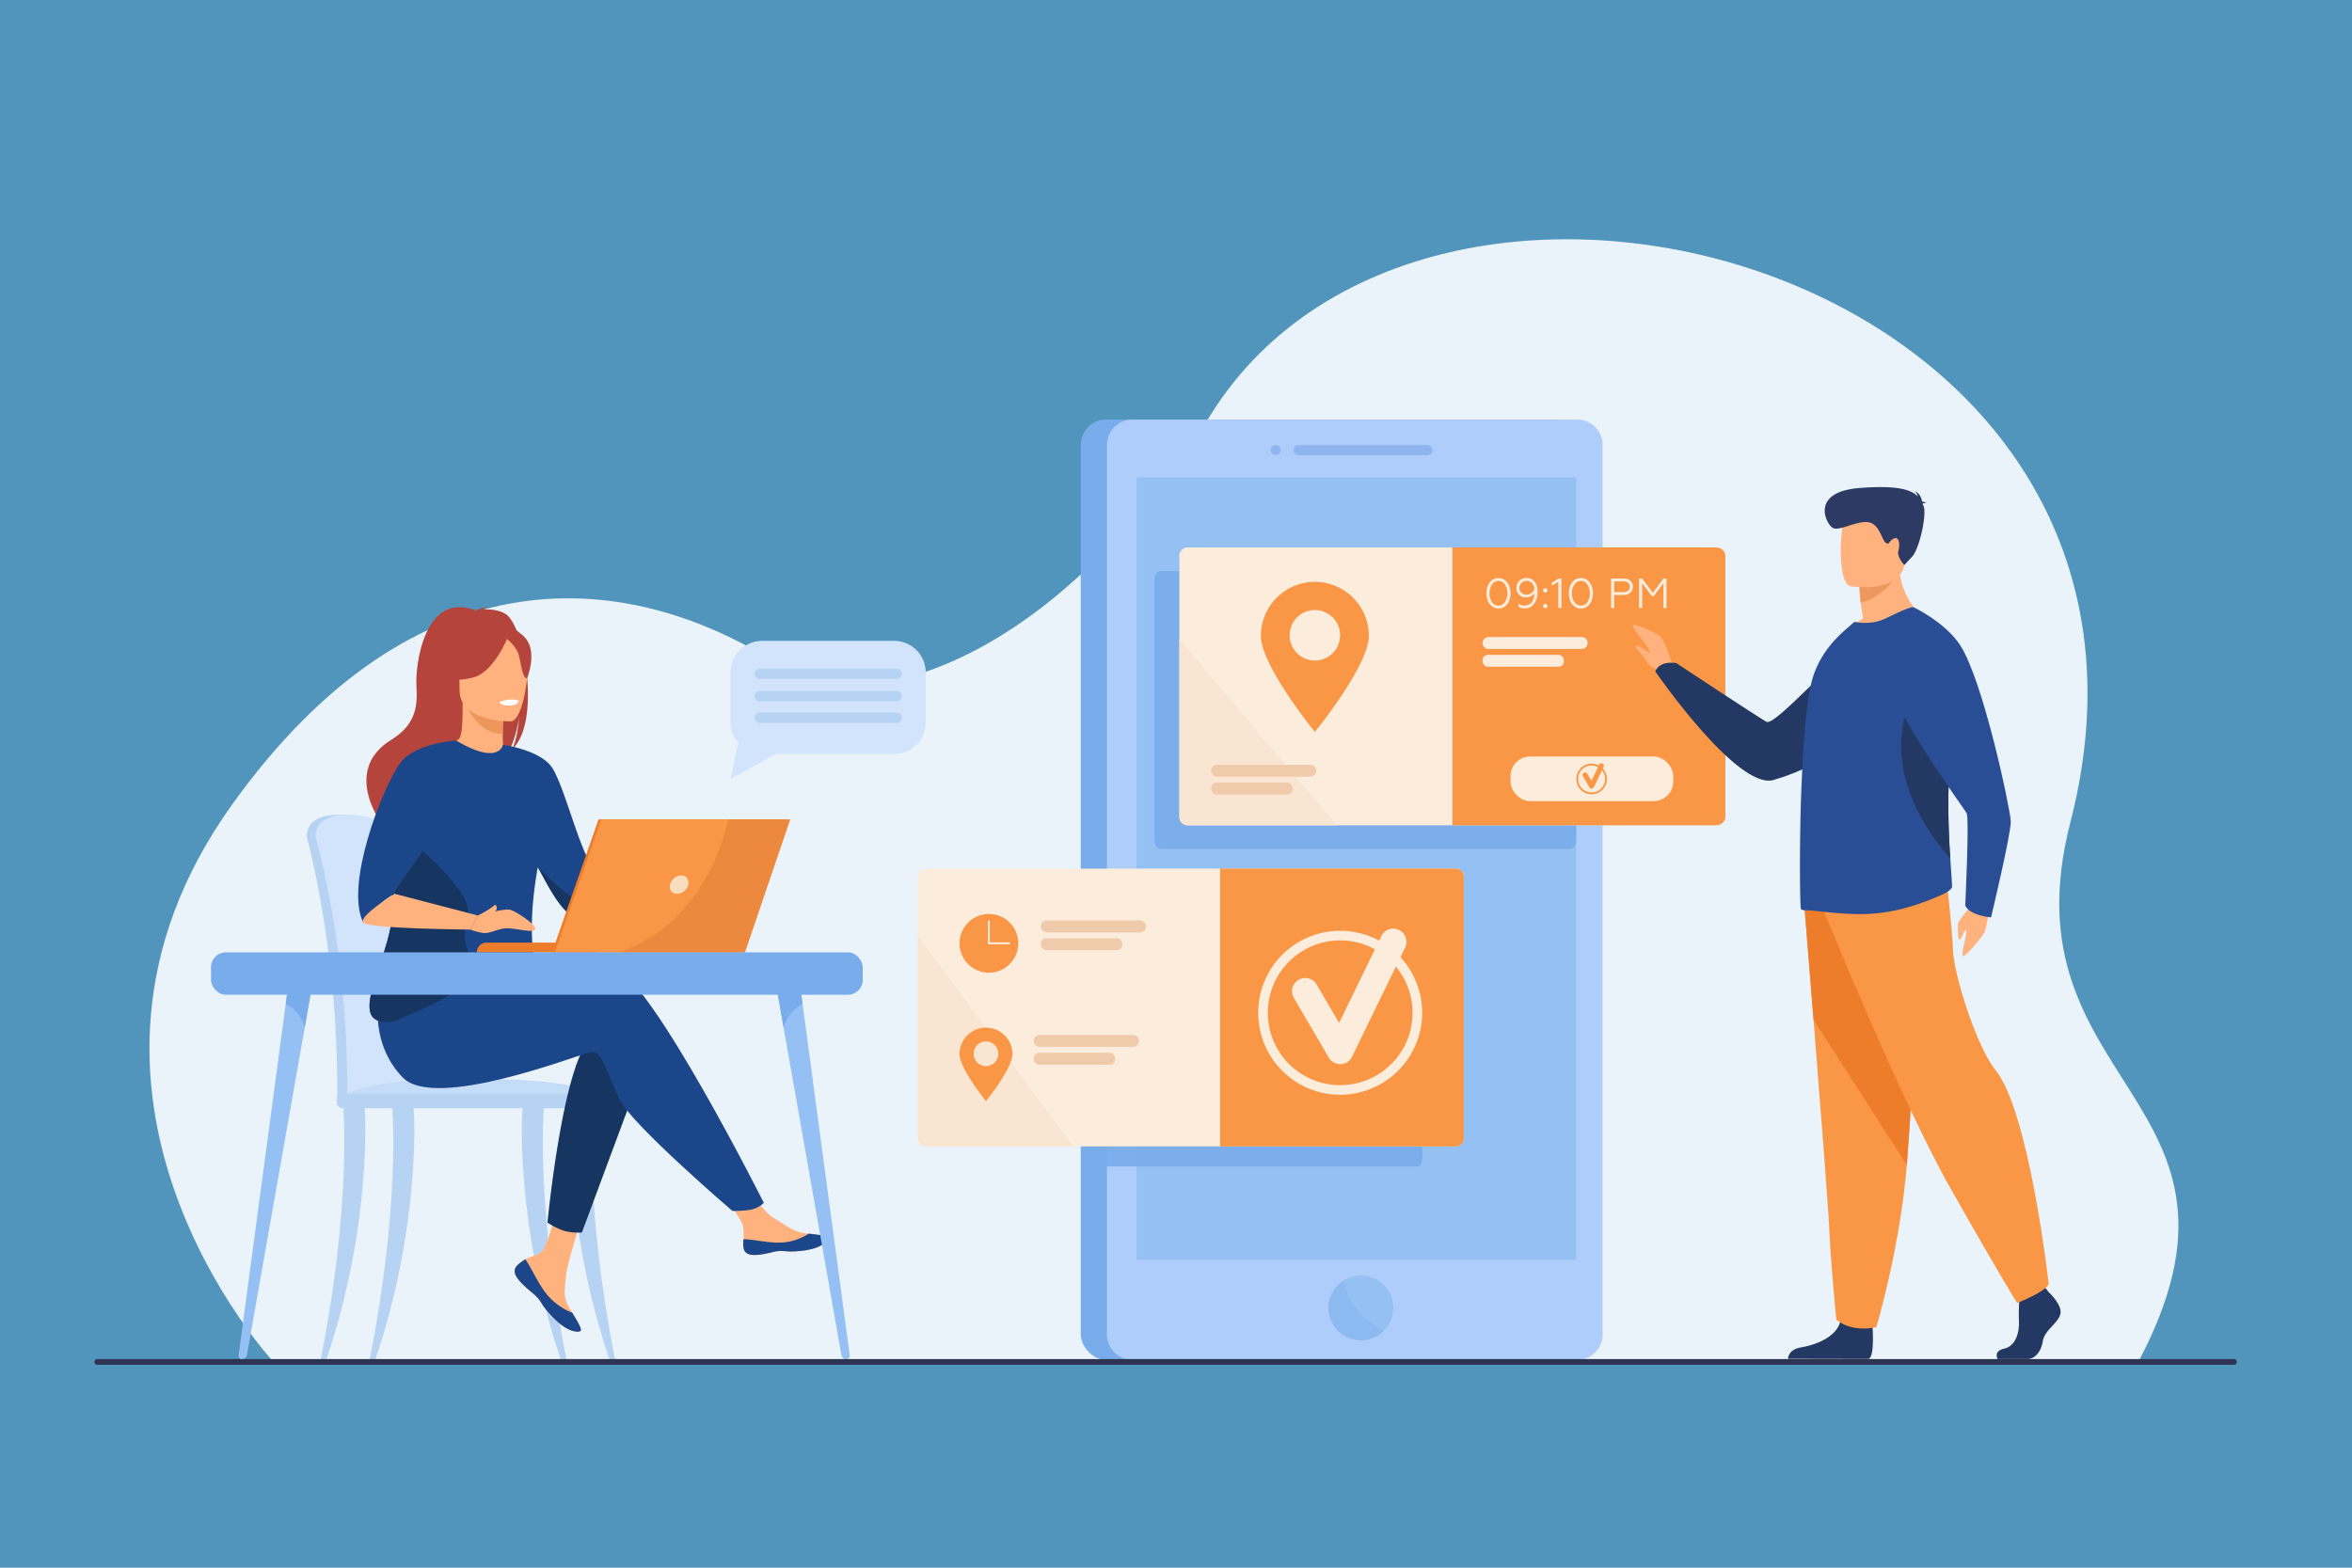 <svg id="Слой_2" data-name="Слой 2" xmlns="http://www.w3.org/2000/svg" viewBox="0 0 3000 2000"><defs><style>.cls-1{fill:#5295bc;}.cls-2{fill:#ebf3fa;}.cls-3,.cls-8{fill:#78acea;}.cls-4{fill:#afcdfb;}.cls-5{fill:#5e92dd;opacity:0.4;}.cls-6{fill:#95c0f4;}.cls-7{fill:#8cbaf1;}.cls-8{opacity:0.9;}.cls-9{fill:#fcecdb;}.cls-10{fill:#f99746;}.cls-11{fill:#f9e5d1;}.cls-12{fill:#efcbab;}.cls-13{fill:#b7d3f3;}.cls-14{fill:#d2e3fc;}.cls-15{fill:#c5dcf8;}.cls-16{fill:#ffb27d;}.cls-17{fill:#1c468a;}.cls-18{fill:#163560;}.cls-19{fill:#b5453c;}.cls-20{fill:#ed975d;}.cls-21{fill:#fff;}.cls-22{fill:#ed7d2b;}.cls-23{fill:#f9ddbf;}.cls-24{fill:#ed893e;}.cls-25{fill:#2e3552;}.cls-26{fill:#233862;}.cls-27{fill:#2a4e96;}.cls-28{fill:#ed985f;}.cls-29{fill:#2c3a64;}</style></defs><rect class="cls-1" width="3000" height="2000"/><path class="cls-2" d="M349.37,1738.11s-318-341.39-53.77-711C530,699.19,803.3,721.6,1003.81,854.68c85.4,56.68,331.62,7,541.18-326.7,285.78-455,1276.42-179.06,1095.8,521.06-87.41,338.8,266,351.12,85.93,689.79Z"/><rect class="cls-3" x="1378.53" y="535.24" width="632.24" height="1199.64" rx="32.35"/><path class="cls-4" d="M2044.19,567.6V1702.54a32.45,32.45,0,0,1-32.36,32.34H1444.3a32.44,32.44,0,0,1-32.35-32.34V567.6a32.44,32.44,0,0,1,32.35-32.36h567.53A32.45,32.45,0,0,1,2044.19,567.6Z"/><path class="cls-5" d="M1820.72,580.65H1656.37a6.41,6.41,0,0,1-6.39-6.39h0a6.41,6.41,0,0,1,6.39-6.4h164.35a6.42,6.42,0,0,1,6.4,6.4h0A6.42,6.42,0,0,1,1820.72,580.65Z"/><path class="cls-5" d="M1627.18,580.65h0a6.41,6.41,0,0,1-6.39-6.39h0a6.41,6.41,0,0,1,6.39-6.4h0a6.42,6.42,0,0,1,6.4,6.4h0A6.42,6.42,0,0,1,1627.18,580.65Z"/><path class="cls-6" d="M1777.14,1668.6a41.24,41.24,0,1,1-41.25-41.24A41.1,41.1,0,0,1,1777.14,1668.6Z"/><rect class="cls-6" x="1449.81" y="609.14" width="560.65" height="997.94"/><path class="cls-7" d="M1765.18,1697.63a41.24,41.24,0,1,1-51.39-63.84C1717.83,1651.34,1729.82,1680.71,1765.18,1697.63Z"/><path class="cls-8" d="M2002.39,728.45H1480.63c-4.43,0-8.06,4.7-8.06,10.45v333.58c0,5.74,3.63,10.44,8.06,10.44h521.76c4.44,0,8.06-4.7,8.06-10.44V738.9C2010.45,733.15,2006.83,728.45,2002.39,728.45Z"/><path class="cls-8" d="M1807.73,1133.71H1401c-3.46,0-6.29,4.7-6.29,10.45v333.59c0,5.73,2.83,10.43,6.29,10.43h406.78c3.46,0,6.29-4.7,6.29-10.43V1144.16C1814,1138.41,1811.19,1133.71,1807.73,1133.71Z"/><path class="cls-9" d="M2200.74,708.85v333.59a10.47,10.47,0,0,1-10.45,10.43H1514.74a10.46,10.46,0,0,1-10.43-10.43V708.85a10.47,10.47,0,0,1,10.43-10.45h675.55A10.48,10.48,0,0,1,2200.74,708.85Z"/><path class="cls-10" d="M2200.73,708.85v333.58c0,5.74-5.46,10.44-12.14,10.44H1852.52V698.4h336.07C2195.27,698.4,2200.73,703.1,2200.73,708.85Z"/><path class="cls-9" d="M2017.49,827.89h-118.9a7.6,7.6,0,0,1-7.57-7.58h0a7.6,7.6,0,0,1,7.57-7.57h118.9a7.6,7.6,0,0,1,7.57,7.57h0A7.6,7.6,0,0,1,2017.49,827.89Z"/><rect class="cls-9" x="1891.02" y="835.46" width="103.75" height="15.14" rx="6.66"/><path class="cls-9" d="M1900.16,743.05a13.86,13.86,0,0,1,22.28,0c2.85,3.7,4.25,8.32,4.25,13.85s-1.4,10.15-4.25,13.85a13.9,13.9,0,0,1-22.28,0c-2.85-3.7-4.24-8.32-4.24-13.85S1897.31,746.75,1900.16,743.05Zm19.38,2.58a9.74,9.74,0,0,0-16.43,0,18.81,18.81,0,0,0-3.22,11.22,19.25,19.25,0,0,0,3.17,11.28,9.82,9.82,0,0,0,8.27,4.45,9.66,9.66,0,0,0,8.21-4.45,21.26,21.26,0,0,0,0-22.5Z"/><path class="cls-9" d="M1957.34,742.08c2.53,3.06,3.82,7.41,3.82,12.94.21,11.71-6.12,21.38-16.33,21.27a13.42,13.42,0,0,1-7.94-2.31v-3.81a13.21,13.21,0,0,0,7.62,2.41c8.91,0,12.62-8.11,12.78-16.05-2,3.38-5.91,5.58-11,5.58a12.26,12.26,0,0,1-8.64-3.33,11.59,11.59,0,0,1-3.49-8.64,12.31,12.31,0,0,1,3.65-9.13,12.54,12.54,0,0,1,9.13-3.6A12.7,12.7,0,0,1,1957.34,742.08Zm-16.69,1.61a8.6,8.6,0,0,0-2.58,6.45,7.77,7.77,0,0,0,2.63,6.17,9.47,9.47,0,0,0,6.55,2.31,10.09,10.09,0,0,0,6.12-2.09,10.41,10.41,0,0,0,3.81-5.21c-.64-6.45-4.18-10.2-10-10.2A9,9,0,0,0,1940.65,743.69Z"/><path class="cls-9" d="M1969.1,751.21a2.81,2.81,0,1,1,0,4A2.87,2.87,0,0,1,1969.1,751.21Zm0,20a2.81,2.81,0,1,1,0,4A2.85,2.85,0,0,1,1969.1,771.19Z"/><path class="cls-9" d="M1987.68,775.64V742.35l-8.43,4.83v-3.81l8.86-5.31h3.49v37.58Z"/><path class="cls-9" d="M2005.29,743.05a13.87,13.87,0,0,1,22.29,0c2.84,3.7,4.24,8.32,4.24,13.85s-1.4,10.15-4.24,13.85a13.91,13.91,0,0,1-22.29,0c-2.84-3.7-4.24-8.32-4.24-13.85S2002.45,746.75,2005.29,743.05Zm19.39,2.58a9.74,9.74,0,0,0-16.43,0,18.81,18.81,0,0,0-3.22,11.22,19.32,19.32,0,0,0,3.16,11.28,9.83,9.83,0,0,0,8.27,4.45,9.68,9.68,0,0,0,8.22-4.45,21.26,21.26,0,0,0,0-22.5Z"/><path class="cls-9" d="M2055,775.64V738.06h15.79c7.52,0,12,4.18,12,10.41,0,6.39-4.51,10.58-12,10.58h-11.81v16.59Zm4-20.19h11.54c5.32,0,8.38-2.52,8.38-6.87s-3.06-6.93-8.38-6.93h-11.54Z"/><path class="cls-9" d="M2090.67,775.64V738.06h3.92l13.59,18.2,13.58-18.2h3.87v37.58h-3.92V744.07l-12.3,16.43H2107l-12.4-16.43v31.57Z"/><path class="cls-11" d="M1704.79,1052.87h-190a10.46,10.46,0,0,1-10.43-10.43V815.75C1556.12,877,1657.56,997,1704.79,1052.87Z"/><path class="cls-10" d="M1677.13,742.31a68.87,68.87,0,0,0-68.86,68.87c0,38,68.86,122.58,68.86,122.58S1746,849.21,1746,811.18A68.87,68.87,0,0,0,1677.13,742.31Zm0,100.35a32.19,32.19,0,1,1,32.19-32.18A32.19,32.19,0,0,1,1677.13,842.66Z"/><path class="cls-12" d="M1671.34,990.91h-118.9a7.59,7.59,0,0,1-7.57-7.57h0a7.6,7.6,0,0,1,7.57-7.57h118.9a7.6,7.6,0,0,1,7.57,7.57h0A7.59,7.59,0,0,1,1671.34,990.91Z"/><rect class="cls-12" x="1544.87" y="998.48" width="103.75" height="15.14" rx="6.66"/><path class="cls-9" d="M1867.16,1118.55v333.58a10.47,10.47,0,0,1-10.44,10.44H1181.18a10.47,10.47,0,0,1-10.45-10.44V1118.55a10.47,10.47,0,0,1,10.45-10.43h675.54A10.46,10.46,0,0,1,1867.16,1118.55Z"/><path class="cls-10" d="M1867.16,1118.55v333.58a10.48,10.48,0,0,1-10.44,10.45H1556.26V1108.11h300.46A10.47,10.47,0,0,1,1867.16,1118.55Z"/><path class="cls-9" d="M1709.43,1357.59a16.84,16.84,0,0,1-14.54-8.34l-44.4-75.91a16.85,16.85,0,1,1,29.09-17l28.48,48.69,53.64-110.35A16.85,16.85,0,1,1,1792,1209.4l-67.42,138.7a16.86,16.86,0,0,1-14.51,9.48Z"/><path class="cls-9" d="M1709.43,1396.64A104.58,104.58,0,1,1,1814,1292.06,104.7,104.7,0,0,1,1709.43,1396.64Zm0-196.91a92.33,92.33,0,1,0,92.33,92.33A92.43,92.43,0,0,0,1709.43,1199.73Z"/><path class="cls-11" d="M1368.6,1462.57H1181.18a10.47,10.47,0,0,1-10.45-10.44V1194Z"/><path class="cls-10" d="M1261.37,1166a37.46,37.46,0,1,0,37.46,37.46A37.46,37.46,0,0,0,1261.37,1166Zm26,38.65h-26a1.19,1.19,0,0,1-1.19-1.19v-27.9a1.2,1.2,0,1,1,2.39,0v26.7h24.75a1.2,1.2,0,0,1,0,2.39Z"/><path class="cls-12" d="M1454.11,1189.49H1335.22a7.6,7.6,0,0,1-7.58-7.57h0a7.6,7.6,0,0,1,7.58-7.58h118.89a7.59,7.59,0,0,1,7.57,7.58h0A7.59,7.59,0,0,1,1454.11,1189.49Z"/><rect class="cls-12" x="1327.64" y="1197.06" width="103.75" height="15.14" rx="6.66"/><path class="cls-10" d="M1257.63,1311a33.72,33.72,0,0,0-33.72,33.72c0,18.63,33.72,60,33.72,60s33.72-41.4,33.72-60A33.72,33.72,0,0,0,1257.63,1311Zm0,49.14a15.76,15.76,0,1,1,15.76-15.76A15.76,15.76,0,0,1,1257.63,1360.1Z"/><path class="cls-12" d="M1445.07,1335.55h-118.9a7.6,7.6,0,0,1-7.57-7.58h0a7.6,7.6,0,0,1,7.57-7.57h118.9a7.6,7.6,0,0,1,7.57,7.57h0A7.6,7.6,0,0,1,1445.07,1335.55Z"/><rect class="cls-12" x="1318.6" y="1343.12" width="103.75" height="15.14" rx="6.66"/><path class="cls-13" d="M528,1308.91c-2.48-60.89-7.81-113.86-14.2-150.8-10.19-58.88-19.35-92.76-19.46-93.12-1.34-5.18-20.72-26.13-63.8-25.48s-39,28.12-39,28.12h0a8.62,8.62,0,0,0,.31,2.44c.41,1.42,40,144.82,38.25,330,0,2.6-.32,7.09-.13,10.08,0,0,99.84,2.58,99.86,0C533.34,1393.94,531.64,1349.1,528,1308.91Z"/><path class="cls-14" d="M540.57,1399.13c0,2.57-1.39,4.64-3.05,4.64h0c-1.66,0-3-2.1-3-4.64H448.91c0,2.57-1.39,4.64-3.05,4.64h0c-1.69,0-3-2.17-3-4.78a1294.72,1294.72,0,0,0-7.1-146.17c-11.38-108.93-32.4-181.74-32.7-182.75a9,9,0,0,1-.31-2.44s-4.09-27.47,39-28.12,62.47,20.3,63.81,25.48c.08.27,5.27,19.46,12.17,53.94,2.29,11.43,4.76,24.53,7.29,39.18,6.39,36.94,11.72,89.91,14.2,150.79C542.78,1349.1,544.05,1383,540.57,1399.13Z"/><path class="cls-15" d="M436.48,1403.77H771.94s-7.81-31.61-202.09-26.9C432.37,1380.2,436.48,1403.77,436.48,1403.77Z"/><path class="cls-13" d="M409.18,1734c38.9-196.9,28.89-317.72,28.84-319.25-.09-3,5.49-5.78,8.5-5.88s16.47-.89,18,1.7c2,3.4,9.87,152.27-48.1,323.43Z"/><path class="cls-13" d="M722.39,1734c-38.89-196.9-28.89-317.72-28.84-319.25.1-3-5.49-5.78-8.5-5.88s-16.46-.89-18,1.7c-2,3.4-9.87,152.27,48.1,323.43Z"/><path class="cls-13" d="M784.46,1734c-38.89-196.9-28.89-317.72-28.84-319.25.1-3-5.49-5.78-8.49-5.88s-16.47-.89-18,1.7c-2,3.4-9.86,152.27,48.1,323.43Z"/><path class="cls-13" d="M471.67,1734c38.89-196.9,28.89-317.72,28.84-319.25-.09-3,5.49-5.78,8.5-5.88s16.47-.89,18,1.7c2,3.4,9.87,152.27-48.1,323.43Z"/><rect class="cls-13" x="429.81" y="1395.6" width="349.2" height="18.26" rx="6.87"/><path class="cls-16" d="M760.36,1110.91l111.51-24.15,6.56,16s-123,73.21-134.56,69.62S760.36,1110.91,760.36,1110.91Z"/><path class="cls-16" d="M659,1615.23c-2.79,3.2-3.15,6.77-1.77,10.59a.09.09,0,0,0,0,.06c2.56,7.06,11,14.95,20.81,22.82,1.25,1,2.37,1.94,3.34,2.79l.75.67c.2.17.39.36.58.52,9.14,8.43,5.7,10.37,22.13,27.48,18.74,19.49,31.64,19.84,35.31,18.07,3.11-1.52-3.2-11.86-10.19-23.48-.34-.56-.67-1.13-1-1.69-.93-1.55-1.85-3.12-2.78-4.67-8.19-14-6.09-20.55-4.14-41.37,1.57-16.91,26.31-94.5,26.31-94.5l-35.91-6.19s-10.81,61.79-22.73,71.3c-6.37,5.07-13.5,5.14-19.62,8.9-.44.26-.86.52-1.28.8C665.32,1609.64,661.78,1612,659,1615.23Z"/><path class="cls-17" d="M659,1615.23c-2.79,3.2-3.15,6.77-1.77,10.59a.09.09,0,0,0,0,.06c3.13,7,11.36,14.9,20.84,22.75q1.86,1.55,3.31,2.86l.75.67c.2.17.39.36.58.52,9.14,8.43,5.7,10.37,22.13,27.48,18.74,19.49,31.64,19.84,35.31,18.07,3.11-1.52-3.2-11.86-10.19-23.48a79.89,79.89,0,0,1-33.4-24.61c-11.28-14.4-18.81-32.9-26.49-43.61-.44.26-.86.52-1.28.8C665.32,1609.64,661.78,1612,659,1615.23Z"/><path class="cls-16" d="M948.53,1592.8c2.22,11.08,18,9.23,35.67,4.92s13.45.82,38.58-2,32.73-12.14,33.5-15.88c.68-3.31-11.73-4.48-25-6-1.67-.18-3.35-.39-5-.6-15-1.89-26.05-11.59-39.7-19.55-12.94-7.55-32.24-38.29-32.24-38.29l-34.45,2.72s18.08,27.47,25.07,39.4c4.11,7,3.9,16.31,3.38,23.48C948,1584.91,947.74,1588.9,948.53,1592.8Z"/><path class="cls-17" d="M984.2,1597.72c17.65-4.31,13.45.82,38.58-2s32.73-12.14,33.5-15.88c.68-3.31-11.73-4.48-25-6l-.12.26a70.85,70.85,0,0,1-36,11.18c-17,.42-35.1-4.47-46.87-4.28-.26,3.9-.52,7.89.27,11.79C950.75,1603.88,966.54,1602,984.2,1597.72Z"/><path class="cls-16" d="M871.87,1086.76s8.2-20.11,17.23-20.93,37.76-5.34,39.82-1.24,0,18.89-6.16,24.22-44.33,14-44.33,14Z"/><path class="cls-18" d="M816.49,1372.49l-74.25,199.84a68.11,68.11,0,0,1-22.35-2c-10.06-2.9-21.59-10.52-21.59-10.52s18.42-191.87,52.19-231.78S816.49,1372.49,816.49,1372.49Z"/><path class="cls-17" d="M522.8,1291.65s213.36-72.14,261-56.79,190.45,299.6,190.45,299.6-3.22,4.29-12,7.59c-8.19,3.07-28,2.87-28,2.87S805.24,1434.4,789.89,1402.17s-21.49-62.93-36.84-59.87-198,75.22-239.46,32.24S483,1275.72,483,1275.72Z"/><path class="cls-19" d="M644.44,782.93c-9.22-5.25-20.28-5.82-28-5.36,2-2.06,5.91-2.8,5.91-2.8-4.79-.72-15.49,4-15.49,4-66.69-25.7-77.17,72.49-75.76,95.3s1.55,49.06-31.73,69.52c-65.5,40.25-10.24,110.53-10.24,110.53.52.3,30.48,51.11,30.48,51.11-1.69-18.43,83.36-115.71,127.74-144.84,10.8-15.9,14.64-44,14.93-46.21C660.4,936.5,656.59,949,653.19,956,690.76,921.44,668.88,796.82,644.44,782.93Z"/><path class="cls-16" d="M644.71,961.88c.22.1-21.42,11.34-37.71,6.88-15.31-4.17-25.32-24-25.11-24.07,6.49-1.29,8.36-10.21,8.22-48.51l2.93.58,49.31,9.76s-1.13,15.52-1.16,30.14C641.16,948.93,641.9,960.57,644.71,961.88Z"/><path class="cls-20" d="M642.35,906.52s-1.13,15.52-1.16,30.14c-27.59-.78-42.17-25.95-48.15-39.9Z"/><path class="cls-19" d="M588,891.39S573.49,868.55,570,849c-2.47-13.94,4.63-65.63,56.58-58.19a70.64,70.64,0,0,1,29.26,11.06c11.28,7.62,27.56,24.07,9.36,69.18l-4.73,15.23Z"/><path class="cls-16" d="M651.56,920.36s-65.28,1.08-65.32-39.58-8.5-67.91,33.17-70.31,49.79,13.1,53.11,26.67S668.54,919,651.56,920.36Z"/><path class="cls-19" d="M649.14,809.47s-17.87,47.7-45.3,54.76-39.32-.3-39.32-.3,21-16.71,25.4-45.89C589.92,818,635.66,786.77,649.14,809.47Z"/><path class="cls-19" d="M644.71,813.34s13.35,10.65,16.6,21S666,866,672.25,865.29c0,0,13.46-32.42-1.67-50.76C654.53,795.08,644.71,813.34,644.71,813.34Z"/><path class="cls-17" d="M499.36,1137.49c-6.44-27,15.46-79.38,38.32-122.75,20.75-39.31,42.28-71.2,44.21-70,54.71,32.47,59.65,5.47,59.65,5.47h0s49.7,6.6,63.77,30.82c17.45,30.06,36.31,114,55,129.93-2.88,8.8-1.64,13.49,1.4,24.4q1,3.51,2.17,6.66a128.68,128.68,0,0,0,9.4,19.31c-9.52,5.79-27.9,16.79-41.45,8.88-20.65-12.09-36.76-48.88-45.83-63.53l-.1-.17c-19.71,111.58,7.09,137-6.48,148.75-14.33,12.42-34.79-5.92-79.82,13.6-29.54,12.81-70.52,31.33-98.11,34.56-14.47,1.7-25.27-.82-28.79-10.59C462.52,1264.38,511.64,1189,499.36,1137.49Z"/><path class="cls-21" d="M637.05,895.72s1.21,5.16,14.06,4.36c0,0,10.79-.66,10.46-6.34C661.57,893.74,651.11,889.7,637.05,895.72Z"/><path class="cls-18" d="M472.75,1292.78c3.52,9.77,14.32,12.29,28.79,10.59,19.09-8.32,101.59-40.28,100.67-61.94-1.37-32.06-15.87-33.08-5.63-72.66,8.22-31.77-68-90.85-80.17-103.7-22.86,43.37-23.49,45.42-17,72.42C511.64,1189,462.52,1264.38,472.75,1292.78Z"/><path class="cls-17" d="M463.42,1177.14c14.63-20.55,29.88-31.41,39.9-36.87-2.31-6,61.54-84.22,61.54-96.35,0-12.28,17-99.24,17-99.24s-53.2,3.28-71.61,29C487.24,1005.78,439.4,1129.41,463.42,1177.14Z"/><path class="cls-16" d="M503.32,1140.27,609.63,1168l-10,17.91s-129.37-.91-136.23-8.78S503.32,1140.27,503.32,1140.27Z"/><path class="cls-18" d="M686.05,1106.63c9.07,14.65,25.18,51.44,45.83,63.53,13.55,7.91,31.93-3.09,41.45-8.88a128.68,128.68,0,0,1-9.4-19.31c-7.6,1.74-16.87,4-22.85,5.77C729.44,1151.26,686.05,1106.63,686.05,1106.63Z"/><path class="cls-16" d="M609.63,1168s33.38-9.45,41.33-7.24,35.2,20.25,31.37,25.15-27.84-2.94-38.88-1.46-19.58,6.94-27.54,5.76a92.54,92.54,0,0,1-16.26-4.3Z"/><path class="cls-16" d="M609.63,1168s16.33-8.39,21-13.17a1.3,1.3,0,0,1,2,.23c1.25,2,2.41,5.76-3.32,9.53C621.07,1170,609.63,1168,609.63,1168Z"/><path class="cls-22" d="M763.9,1215H608.15a12.42,12.42,0,0,1,12.42-12.41H763.9Z"/><polygon class="cls-22" points="763.45 1045.35 1004.25 1045.35 946.49 1214.97 704.13 1214.97 763.45 1045.35"/><polygon class="cls-10" points="1007.8 1045.35 950.03 1214.97 707.68 1214.97 767 1045.35 1007.8 1045.35"/><path class="cls-23" d="M878,1128.59c-1.49,6.48-8,11.74-14.44,11.74s-10.52-5.26-9-11.74,8-11.73,14.45-11.73S879.47,1122.11,878,1128.59Z"/><path class="cls-24" d="M1007.8,1045.35,950,1215H789.54C895.85,1178.68,924.15,1068,928.9,1045.35Z"/><path class="cls-6" d="M308.73,1734a6.22,6.22,0,0,0,6.17-5.06l30.25-171.42L388.65,1311,400.81,1242l-31-.89-5.38,40L326.7,1562.39l-22.37,166.7A4.36,4.36,0,0,0,308.73,1734Z"/><path class="cls-3" d="M364.45,1281.14c20.07,8.86,24.2,29.81,24.2,29.81L400.81,1242l-31-.89Z"/><path class="cls-6" d="M1079.41,1734a6.22,6.22,0,0,1-6.17-5.06L1043,1557.49,999.49,1311,987.33,1242l31-.89,5.38,40,37.74,281.25,22.38,166.7A4.36,4.36,0,0,1,1079.41,1734Z"/><path class="cls-3" d="M1023.69,1281.14c-20.08,8.86-24.2,29.81-24.2,29.81L987.33,1242l31-.89Z"/><rect class="cls-3" x="269.16" y="1214.94" width="831.26" height="54.13" rx="18.9" transform="translate(1369.58 2484.01) rotate(180)"/><rect class="cls-25" x="120.48" y="1733.84" width="2732.52" height="7.25" rx="3.1"/><path class="cls-16" d="M2134.22,850.6s-11.07-35.73-17.36-39.58-32.52-16.77-34.08-13.27,14.16,20.46,17.65,26.13,5.24,11.25,2.8,8.8-15.72-10.62-17.12-8.8,6.64,8.8,10.48,14.39,8,15,21.66,17.13S2134.22,850.6,2134.22,850.6Z"/><path class="cls-16" d="M2538,1151.5s-3.32,32.28-7,38.38-19.16,25.62-25.76,29.45,4-25.71,2.68-31.46-5.43,10.49-8.35,10.87-2.16-14.23-2.26-19.55,14.17-18.44,19.2-29.77S2538,1151.5,2538,1151.5Z"/><path class="cls-26" d="M2436.78,820.29S2409.93,952,2262.22,995.07c-46.11,13.44-150.86-138.36-150.86-138.36s3.69-14,26.76-10.78c0,0,102,67.52,114.83,74.86,11.4,6.51,86.33-83.67,120.49-98.22S2436.78,820.29,2436.78,820.29Z"/><path class="cls-26" d="M2613.12,1648.46s18.33,16.73,14.75,28.61-20.11,19.8-22.35,34.32-11.17,22.45-19.21,22.45H2548s-5.92-10.22,8.38-13.3,19.7-20.15,18.8-36,1.34-37,1.34-37l30.39-7Z"/><path class="cls-26" d="M2388.31,1691.71s3.29,38.06-4.75,42l-103-.21s0-11.88,16.54-14.52,45.59-12.32,50.5-33.89S2388.31,1691.71,2388.31,1691.71Z"/><path class="cls-10" d="M2301.39,1154.12s5.43,66.71,11.81,146.9c8.68,108.93,19.11,242.73,20.14,268.08,1.79,44,8.95,114.43,8.95,114.43s17,16.72,50.95,9.67c0,0,30.27-100.51,38.92-206.85.13-1.74.27-3.5.4-5.25,8.05-108.26,20.56-336.23,20.56-336.23Z"/><path class="cls-22" d="M2301.39,1154.12s5.43,66.71,11.81,146.9l119,185.33c.13-1.74.27-3.5.4-5.25,8.05-108.26,20.56-336.23,20.56-336.23Z"/><path class="cls-10" d="M2326.19,1162s97.88,241.6,162.24,355.14,84.47,145.22,84.47,145.22,36.87-14.52,40.22-24.42c0,0-24.61-219.19-67.71-272.63-24.35-30.19-53-120.8-54.3-152.48s-8.72-94.4-8.72-94.4Z"/><path class="cls-16" d="M2455,789.71s-66.23,32-104.41,20.1a90,90,0,0,1,25.85-20.68c-1.32-7.66-2.35-14.31-2.94-20a184.86,184.86,0,0,1-1.61-20.39l25.55-20.09,24.23-19.24C2419.73,763.54,2455,789.71,2455,789.71Z"/><path class="cls-27" d="M2489.87,1130.84c.15,4.06-8.51,8.68-12.34,10.41-28.33,12.44-54.77,21.11-84.72,24-35.39,3.62-77.24-4.33-91.64-4a6,6,0,0,1-4-1.59c-1-.73-1.76-43.38-1-97,0-2.15,0-4.32.15-6.49v-.73c.29-21,1-42.94,2.05-64.92,2.06-48.29,5.89-94.85,12.34-120.59,7.78-30.36,25.41-50.46,41.42-65.07l13.2-11.56c13.22,2.6,27.17,1.88,41.12-4.92,15.28-7.36,31.72-15.32,34.36-13.3,20,14.6,33.48,47.42,40.68,89.36,0,.21.08.41.11.62a466.51,466.51,0,0,1,5.91,78.9c0,10.42-.29,21.11-.88,31.66-2.94,47.82-1,90.39,1,119.88.38,5.83.77,11.15,1.1,15.9C2489.28,1119.71,2489.72,1126.22,2489.87,1130.84Z"/><path class="cls-26" d="M2487.59,1095.43c-109.77-126.74-41.67-218.86-41.67-218.86L2481.61,865a466.51,466.51,0,0,1,5.91,78.9c0,10.42-.29,21.11-.88,31.66C2483.7,1023.37,2485.67,1065.94,2487.59,1095.43Z"/><path class="cls-28" d="M2422.08,730.14s-16.74,30.51-48.61,39a184.86,184.86,0,0,1-1.61-20.39l25.55-20.09Z"/><path class="cls-16" d="M2360.21,747.91s63.17,10.34,69.1-28.5,18.08-63.66-22-71.91-50.21,5.42-55.39,17.91S2343.93,744.22,2360.21,747.91Z"/><path class="cls-29" d="M2452.28,642.85c.57-.65,1.89-1.18,4.84-1.34a12,12,0,0,0-5.5-1.55c-.62-4.1-2.8-11.34-9.84-13.1a8.85,8.85,0,0,1,4.28,6.37c-8.16-8.38-25.65-14.48-74.06-10.66-63.81,5-42.78,45.89-34.52,50.76s29.05-8.48,44.44-7.26,18.32,23.46,23.54,26.51,3.17-2.34,10.24-5.53,7.73,8.51,5.69,16.12,7.67,17.65,7.67,17.65l9.81-10.56c9.81-10.57,19.05-55.31,14.59-64.85Z"/><path class="cls-27" d="M2440.8,774.69s40,18.93,59.13,48c29.73,45.14,64.19,209.64,64.83,224.88s-25.15,122.78-25.15,122.78-26.16-1.73-32.9-14.93c0,0,5.22-110.5,1.91-117.6s-109-148.23-97.15-178.34S2440.8,774.69,2440.8,774.69Z"/><rect class="cls-9" x="1926.69" y="965.11" width="207.54" height="56.93" rx="24.94"/><path class="cls-10" d="M2030.11,1006a3.14,3.14,0,0,1-2.71-1.55l-8.28-14.17a3.14,3.14,0,1,1,5.42-3.17l5.32,9.08,10-20.59a3.14,3.14,0,1,1,5.65,2.75l-12.58,25.88a3.15,3.15,0,0,1-2.71,1.77Z"/><path class="cls-10" d="M2030.11,1013.3a19.52,19.52,0,1,1,19.52-19.52A19.54,19.54,0,0,1,2030.11,1013.3Zm0-36.74a17.23,17.23,0,1,0,17.23,17.22A17.23,17.23,0,0,0,2030.11,976.56Z"/><path class="cls-14" d="M1140.54,817.59H972.07a40.36,40.36,0,0,0-40.25,40.24v63.73a40.05,40.05,0,0,0,10,26.48l-10,45.75,57.72-32h151a40.36,40.36,0,0,0,40.24-40.25V857.83A40.36,40.36,0,0,0,1140.54,817.59Z"/><path class="cls-13" d="M1143.71,866.15H969.05a6.56,6.56,0,0,1-6.53-6.54h0a6.55,6.55,0,0,1,6.53-6.54h174.66a6.56,6.56,0,0,1,6.54,6.54h0A6.56,6.56,0,0,1,1143.71,866.15Z"/><path class="cls-13" d="M1143.71,894.75H969.05a6.55,6.55,0,0,1-6.53-6.54h0a6.55,6.55,0,0,1,6.53-6.53h174.66a6.55,6.55,0,0,1,6.54,6.53h0A6.56,6.56,0,0,1,1143.71,894.75Z"/><path class="cls-13" d="M1143.71,922.28H969.05a6.55,6.55,0,0,1-6.53-6.53h0a6.55,6.55,0,0,1,6.53-6.54h174.66a6.56,6.56,0,0,1,6.54,6.54h0A6.55,6.55,0,0,1,1143.71,922.28Z"/></svg>